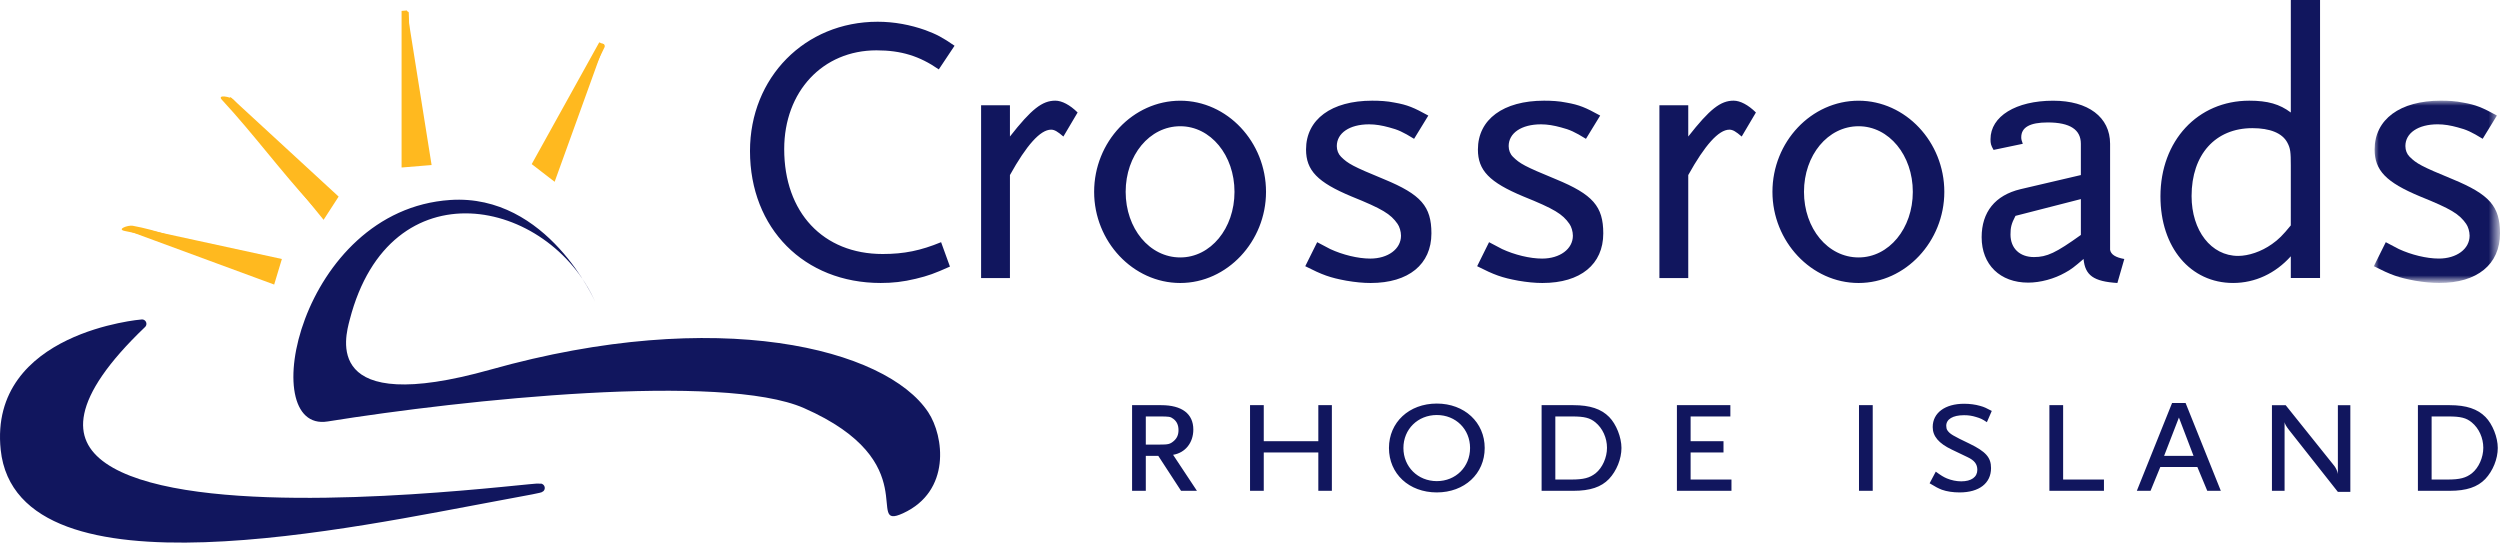 <?xml version="1.0" encoding="utf-8"?>
<!-- Generator: Adobe Illustrator 24.0.1, SVG Export Plug-In . SVG Version: 6.00 Build 0)  -->
<svg version="1.1" id="Layer_1" xmlns="http://www.w3.org/2000/svg" xmlns:xlink="http://www.w3.org/1999/xlink" x="0px" y="0px"
	 viewBox="0 0 250.441 54.358" style="enable-background:new 0 0 250.441 54.358;" xml:space="preserve">
<style type="text/css">
	.st0{fill-rule:evenodd;clip-rule:evenodd;fill:#11165E;}
	.st1{fill:none;stroke:#11165E;stroke-width:0.882;stroke-linecap:round;stroke-linejoin:round;}
	.st2{filter:url(#Adobe_OpacityMaskFilter);}
	.st3{fill-rule:evenodd;clip-rule:evenodd;fill:#FFFFFF;}
	.st4{mask:url(#b_1_);fill-rule:evenodd;clip-rule:evenodd;fill:#11165E;}
	.st5{fill-rule:evenodd;clip-rule:evenodd;fill:#FFB91F;}
	.st6{fill:none;stroke:#FFB91F;stroke-width:0.546;}
</style>
<g>
	<path class="st0" d="M0.508,45.009c1.537,14.781,35.256,7.305,49.523,4.682c23.97-4.408-66.232,11.81-35.805-17.251
		C14.226,32.44-0.673,33.673,0.508,45.009"/>
	<path class="st1" d="M0.508,45.009c1.537,14.781,35.256,7.305,49.523,4.682c23.97-4.408-66.232,11.81-35.805-17.251
		C14.226,32.44-0.673,33.673,0.508,45.009"/>
	<path class="st0" d="M59.623,30.229c0,0-4.756-10.838-14.512-10.197c-15.115,1.003-19.591,23.363-12.292,22.189
		c13.705-2.198,39.558-4.923,47.722-1.339c12.293,5.399,5.962,12.348,9.919,10.536c4.82-2.209,4.119-7.716,2.525-10.124
		c-4.233-6.396-21.066-10.667-43.842-4.269c-16.926,4.754-14.56-3.246-14.108-4.998C39.065,16.437,54.987,19.835,59.623,30.229
		 M94.045,6.953c-1.926-1.338-3.775-1.91-6.241-1.91c-5.393,0-9.245,4.127-9.245,9.895c0,6.343,3.891,10.507,9.863,10.507
		c2.157,0,3.813-0.344,5.854-1.184l0.886,2.444c-1.54,0.687-2.156,0.918-3.427,1.223c-1.271,0.306-2.312,0.42-3.506,0.42
		c-7.667,0-13.097-5.464-13.097-13.218c0-7.375,5.508-12.952,12.787-12.952c1.658,0,3.276,0.306,4.778,0.839
		c1.117,0.421,1.656,0.689,2.927,1.566L94.045,6.953z M106.527,13.678c-0.579-0.497-0.887-0.689-1.234-0.689
		c-1.08,0-2.467,1.567-4.121,4.547v10.317h-2.89v-17.31h2.89v3.133c2.156-2.751,3.235-3.591,4.547-3.591
		c0.652,0,1.462,0.421,2.232,1.184l-1.424,2.408L106.527,13.678z M118.235,12.646c-3.082,0-5.47,2.904-5.47,6.572
		s2.388,6.571,5.47,6.571c3.043,0,5.432-2.903,5.432-6.571S121.278,12.646,118.235,12.646 M118.235,28.349
		c-4.738,0-8.629-4.164-8.629-9.13c0-5.006,3.891-9.131,8.629-9.131c4.7,0,8.59,4.126,8.59,9.131
		C126.826,24.184,122.935,28.349,118.235,28.349 M137.304,28.349c-0.732,0-1.541-0.077-2.428-0.23
		c-1.656-0.306-2.387-0.573-4.12-1.451l1.195-2.407c0.577,0.306,1.001,0.536,1.309,0.689c1.232,0.572,2.774,0.954,4.007,0.954
		c1.771,0,3.081-0.955,3.081-2.293c0-0.42-0.153-0.916-0.346-1.185c-0.693-0.992-1.503-1.49-4.623-2.75
		c-3.389-1.414-4.544-2.599-4.544-4.7c0-3.016,2.541-4.89,6.624-4.89c0.732,0,1.503,0.038,2.235,0.19
		c1.309,0.23,1.926,0.497,3.39,1.301l-1.426,2.33c-1.116-0.689-1.618-0.918-2.503-1.146c-0.695-0.191-1.35-0.306-2.004-0.306
		c-1.965,0-3.235,0.879-3.235,2.177c0,0.422,0.154,0.803,0.423,1.071c0.694,0.687,1.156,0.955,4.315,2.254
		c3.698,1.529,4.74,2.713,4.74,5.425C143.391,26.476,141.117,28.349,137.304,28.349 M154.523,28.349
		c-0.732,0-1.541-0.077-2.427-0.23c-1.657-0.306-2.388-0.573-4.121-1.451l1.193-2.407c0.578,0.306,1.002,0.536,1.31,0.689
		c1.232,0.572,2.774,0.954,4.006,0.954c1.771,0,3.082-0.955,3.082-2.293c0-0.42-0.153-0.916-0.348-1.185
		c-0.693-0.992-1.502-1.49-4.623-2.75c-3.388-1.414-4.544-2.599-4.544-4.7c0-3.016,2.543-4.89,6.626-4.89
		c0.732,0,1.502,0.038,2.234,0.19c1.309,0.23,1.926,0.497,3.389,1.301l-1.425,2.33c-1.117-0.689-1.618-0.918-2.503-1.146
		c-0.694-0.191-1.349-0.306-2.003-0.306c-1.965,0-3.236,0.879-3.236,2.177c0,0.422,0.153,0.803,0.424,1.071
		c0.693,0.687,1.155,0.955,4.314,2.254c3.699,1.529,4.739,2.713,4.739,5.425c0,3.094-2.273,4.966-6.088,4.966 M174.477,13.678
		c-0.578-0.497-0.885-0.689-1.233-0.689c-1.079,0-2.466,1.567-4.121,4.547v10.317h-2.89v-17.31h2.89v3.133
		c2.157-2.751,3.235-3.591,4.544-3.591c0.656,0,1.465,0.421,2.234,1.184l-1.424,2.408L174.477,13.678z M186.187,12.646
		c-3.082,0-5.47,2.904-5.47,6.572s2.387,6.571,5.47,6.571c3.043,0,5.432-2.903,5.432-6.571S189.23,12.646,186.187,12.646
		 M186.187,28.349c-4.739,0-8.63-4.164-8.63-9.13c0-5.006,3.891-9.131,8.63-9.131c4.699,0,8.588,4.126,8.588,9.131
		C194.776,24.184,190.885,28.349,186.187,28.349 M208.453,19.944l-6.55,1.68c-0.423,0.803-0.499,1.185-0.499,1.872
		c0,1.377,0.924,2.256,2.35,2.256c1.308,0,2.195-0.422,4.7-2.216V19.944z M212.112,28.349c-2.388-0.153-3.235-0.763-3.389-2.407
		c-0.886,0.765-1.271,1.069-1.849,1.375c-1.081,0.612-2.467,0.995-3.7,0.995c-2.81,0-4.66-1.796-4.66-4.547
		c0-2.524,1.349-4.203,3.891-4.813l6.048-1.415v-3.132c0-1.414-1.08-2.139-3.315-2.139c-1.809,0-2.657,0.496-2.657,1.49
		c0,0.19,0.038,0.343,0.154,0.649l-2.926,0.612c-0.27-0.459-0.308-0.65-0.308-1.071c0-2.291,2.54-3.858,6.277-3.858
		c3.506,0,5.703,1.643,5.703,4.317v10.621c0.077,0.458,0.538,0.765,1.424,0.918L212.112,28.349L212.112,28.349z M229.485,16.582
		c0-1.338-0.038-1.72-0.346-2.293c-0.502-0.955-1.736-1.451-3.506-1.451c-3.699,0-6.088,2.636-6.088,6.801
		c0,3.476,1.966,5.997,4.662,5.997c1.04,0,2.312-0.42,3.39-1.184c0.656-0.459,1.078-0.879,1.887-1.872L229.485,16.582
		L229.485,16.582z M229.485,27.852v-2.179c-1.541,1.719-3.583,2.674-5.778,2.674c-4.276,0-7.281-3.552-7.281-8.672
		c0-5.578,3.738-9.589,8.899-9.589c1.849,0,3.043,0.343,4.161,1.185V0h2.928v27.852C232.413,27.852,229.485,27.852,229.485,27.852z"
		/>
	<g transform="translate(217.037 10.996)">
		<defs>
			<filter id="Adobe_OpacityMaskFilter" filterUnits="userSpaceOnUse" x="20.766" y="-0.91" width="12.638" height="18.263">
				<feColorMatrix  type="matrix" values="1 0 0 0 0  0 1 0 0 0  0 0 1 0 0  0 0 0 1 0"/>
			</filter>
		</defs>
		<mask maskUnits="userSpaceOnUse" x="20.766" y="-0.91" width="12.638" height="18.263" id="b_1_">
			<g class="st2">
				<path id="a_1_" class="st3" d="M20.766-0.91h12.638v18.263H20.766V-0.91z"/>
			</g>
		</mask>
		<path class="st4" d="M27.316,17.353c-0.732,0-1.541-0.077-2.426-0.23c-1.657-0.306-2.388-0.573-4.124-1.451l1.196-2.407
			c0.578,0.306,1.001,0.534,1.309,0.687c1.233,0.572,2.775,0.954,4.008,0.954c1.771,0,3.081-0.954,3.081-2.292
			c0-0.42-0.153-0.916-0.346-1.185c-0.693-0.992-1.504-1.49-4.623-2.75c-3.39-1.414-4.546-2.599-4.546-4.7
			c0.001-3.018,2.541-4.891,6.625-4.891c0.731,0,1.503,0.038,2.235,0.191c1.309,0.23,1.926,0.496,3.389,1.299l-1.425,2.33
			c-1.118-0.686-1.618-0.916-2.504-1.145c-0.694-0.192-1.349-0.306-2.003-0.306c-1.965,0-3.235,0.879-3.235,2.177
			c0,0.421,0.153,0.803,0.422,1.071c0.695,0.686,1.157,0.954,4.316,2.253c3.697,1.53,4.739,2.714,4.739,5.426
			C33.404,15.48,31.131,17.353,27.316,17.353"/>
	</g>
	<path class="st0" d="M117.532,41.952c-0.289-0.214-0.397-0.233-1.392-0.233h-1.357v2.818h1.357c0.885,0,1.068-0.036,1.448-0.361
		c0.326-0.285,0.47-0.626,0.47-1.093c0-0.503-0.18-0.88-0.525-1.131L117.532,41.952z M118.313,49.168l-2.28-3.501h-1.25v3.501
		h-1.375v-8.58h2.914c2.081,0,3.221,0.862,3.221,2.442c0,1.328-0.814,2.333-2.027,2.531l2.389,3.607
		C119.904,49.168,118.313,49.168,118.313,49.168z M132.065,49.168v-3.842h-5.466v3.842h-1.375v-8.58h1.375v3.607h5.466v-3.607h1.357
		v8.58H132.065z M143.936,41.575c-1.9,0-3.347,1.419-3.347,3.303c0,1.885,1.447,3.319,3.347,3.319c1.902,0,3.33-1.434,3.33-3.319
		C147.266,42.994,145.836,41.575,143.936,41.575 M143.936,49.329c-2.787,0-4.795-1.866-4.795-4.45c0-2.566,2.008-4.452,4.795-4.452
		c2.769,0,4.796,1.885,4.796,4.452C148.731,47.463,146.705,49.329,143.936,49.329 M159.825,42.312
		c-0.543-0.448-1.104-0.593-2.316-0.593h-1.702v6.319h1.592c1.248,0,1.847-0.162,2.444-0.628c0.689-0.557,1.14-1.58,1.14-2.55
		C160.983,43.874,160.548,42.904,159.825,42.312 M161.182,47.983c-0.778,0.809-1.882,1.185-3.565,1.185h-3.185v-8.58h3.185
		c1.665,0,2.787,0.377,3.584,1.185c0.706,0.717,1.231,2.027,1.231,3.105c0,1.095-0.489,2.297-1.249,3.104 M167.987,49.168v-8.58
		h5.355v1.131h-3.982v2.477h3.294v1.13h-3.294v2.71h4.092v1.131H167.987z M186.227,49.168h1.376v-8.58h-1.376V49.168z
		 M199.039,42.293c-0.452-0.305-0.651-0.393-1.085-0.52c-0.392-0.125-0.802-0.185-1.213-0.179c-1.104,0-1.773,0.395-1.773,1.059
		c0,0.179,0.036,0.341,0.109,0.448c0.254,0.377,0.542,0.539,2.225,1.346c1.628,0.79,2.153,1.381,2.153,2.441
		c0,1.526-1.193,2.441-3.149,2.441c-0.651,0-1.266-0.087-1.773-0.268c-0.361-0.144-0.614-0.269-1.232-0.647l0.618-1.166
		c0.541,0.393,0.776,0.539,1.121,0.682c0.434,0.179,0.941,0.289,1.43,0.289c1.012,0,1.611-0.432,1.611-1.151
		c0-0.574-0.291-0.951-0.978-1.273l-1.574-0.754c-1.322-0.628-1.918-1.345-1.918-2.262c0-1.418,1.231-2.332,3.148-2.332
		c0.562,0,1.121,0.072,1.61,0.215c0.4,0.109,0.616,0.216,1.159,0.503L199.039,42.293L199.039,42.293z M205.301,49.168v-8.58h1.376
		v7.448h4.09v1.131H205.301z M218.277,41.827l-1.485,3.841h2.949l-1.465-3.841H218.277z M221.116,49.168l-0.993-2.387h-3.711
		l-0.978,2.387h-1.374l3.53-8.794h1.356l3.528,8.794h-1.357H221.116z M234.2,49.275l-4.885-6.191
		c-0.289-0.378-0.398-0.557-0.454-0.79v6.875h-1.266v-8.58h1.375l4.888,6.103c0.143,0.197,0.306,0.519,0.342,0.79v-6.893h1.249
		v8.687H234.2z M247.61,42.312c-0.543-0.448-1.104-0.593-2.317-0.593h-1.702v6.319h1.592c1.249,0,1.847-0.162,2.445-0.628
		c0.687-0.557,1.14-1.58,1.14-2.55C248.769,43.874,248.334,42.904,247.61,42.312 M248.968,47.983
		c-0.779,0.809-1.882,1.185-3.564,1.185h-3.187v-8.58h3.187c1.663,0,2.785,0.377,3.583,1.185c0.706,0.717,1.231,2.027,1.231,3.105
		c0,1.095-0.489,2.297-1.249,3.104"/>
	<g>
		<path class="st5" d="M27.288,28.149l0.603-2l-14.712-3.197L27.288,28.149z"/>
		<path class="st6" d="M27.288,28.149l0.603-2l-14.712-3.197L27.288,28.149z"/>
		<path class="st5" d="M32.288,21.629l1.21-1.798L23.016,9.836L32.288,21.629z"/>
		<path class="st6" d="M32.391,21.558l1.177-1.819l-10.654-9.81L32.391,21.558z"/>
		<path class="st5" d="M40.502,16.484l2.418-0.199L40.502,1.093V16.484z"/>
		<path class="st6" d="M40.502,16.484l2.418-0.199L40.502,1.093V16.484z"/>
		<path class="st5" d="M53.618,16.367l6.652-11.995l-4.838,13.394L53.618,16.367z"/>
		<path class="st6" d="M53.618,16.367l6.652-11.995l-4.838,13.394L53.618,16.367z"/>
		<path class="st5" d="M27.1,27.392c-4.582-1.408-9.087-3.911-13.808-4.777c-0.451-0.084-1.7,0.358-0.749,0.533
			c4.608,0.846,9.025,3.317,13.501,4.693c0.362,0.109,1.786-0.225,1.056-0.448 M32.452,20.571
			c-3.155-3.415-5.913-7.181-9.071-10.591c-0.267-0.287-1.683-0.555-1.15,0.02c3.162,3.412,5.918,7.177,9.072,10.591
			c0.264,0.289,1.683,0.557,1.148-0.02 M41.781,12.326c-0.193-3.694-0.791-7.357-0.831-11.06c0-0.15-0.45-0.23-0.448-0.126
			c0.038,3.72,0.637,7.401,0.832,11.112C41.341,12.374,41.789,12.476,41.781,12.326 M55.176,16.425
			c1.514-3.99,3.567-7.836,5.386-11.7c0.125-0.269-0.277-0.503-0.404-0.233c-1.834,3.898-3.904,7.782-5.431,11.81
			C54.62,16.581,55.071,16.702,55.176,16.425"/>
	</g>
</g>
</svg>
